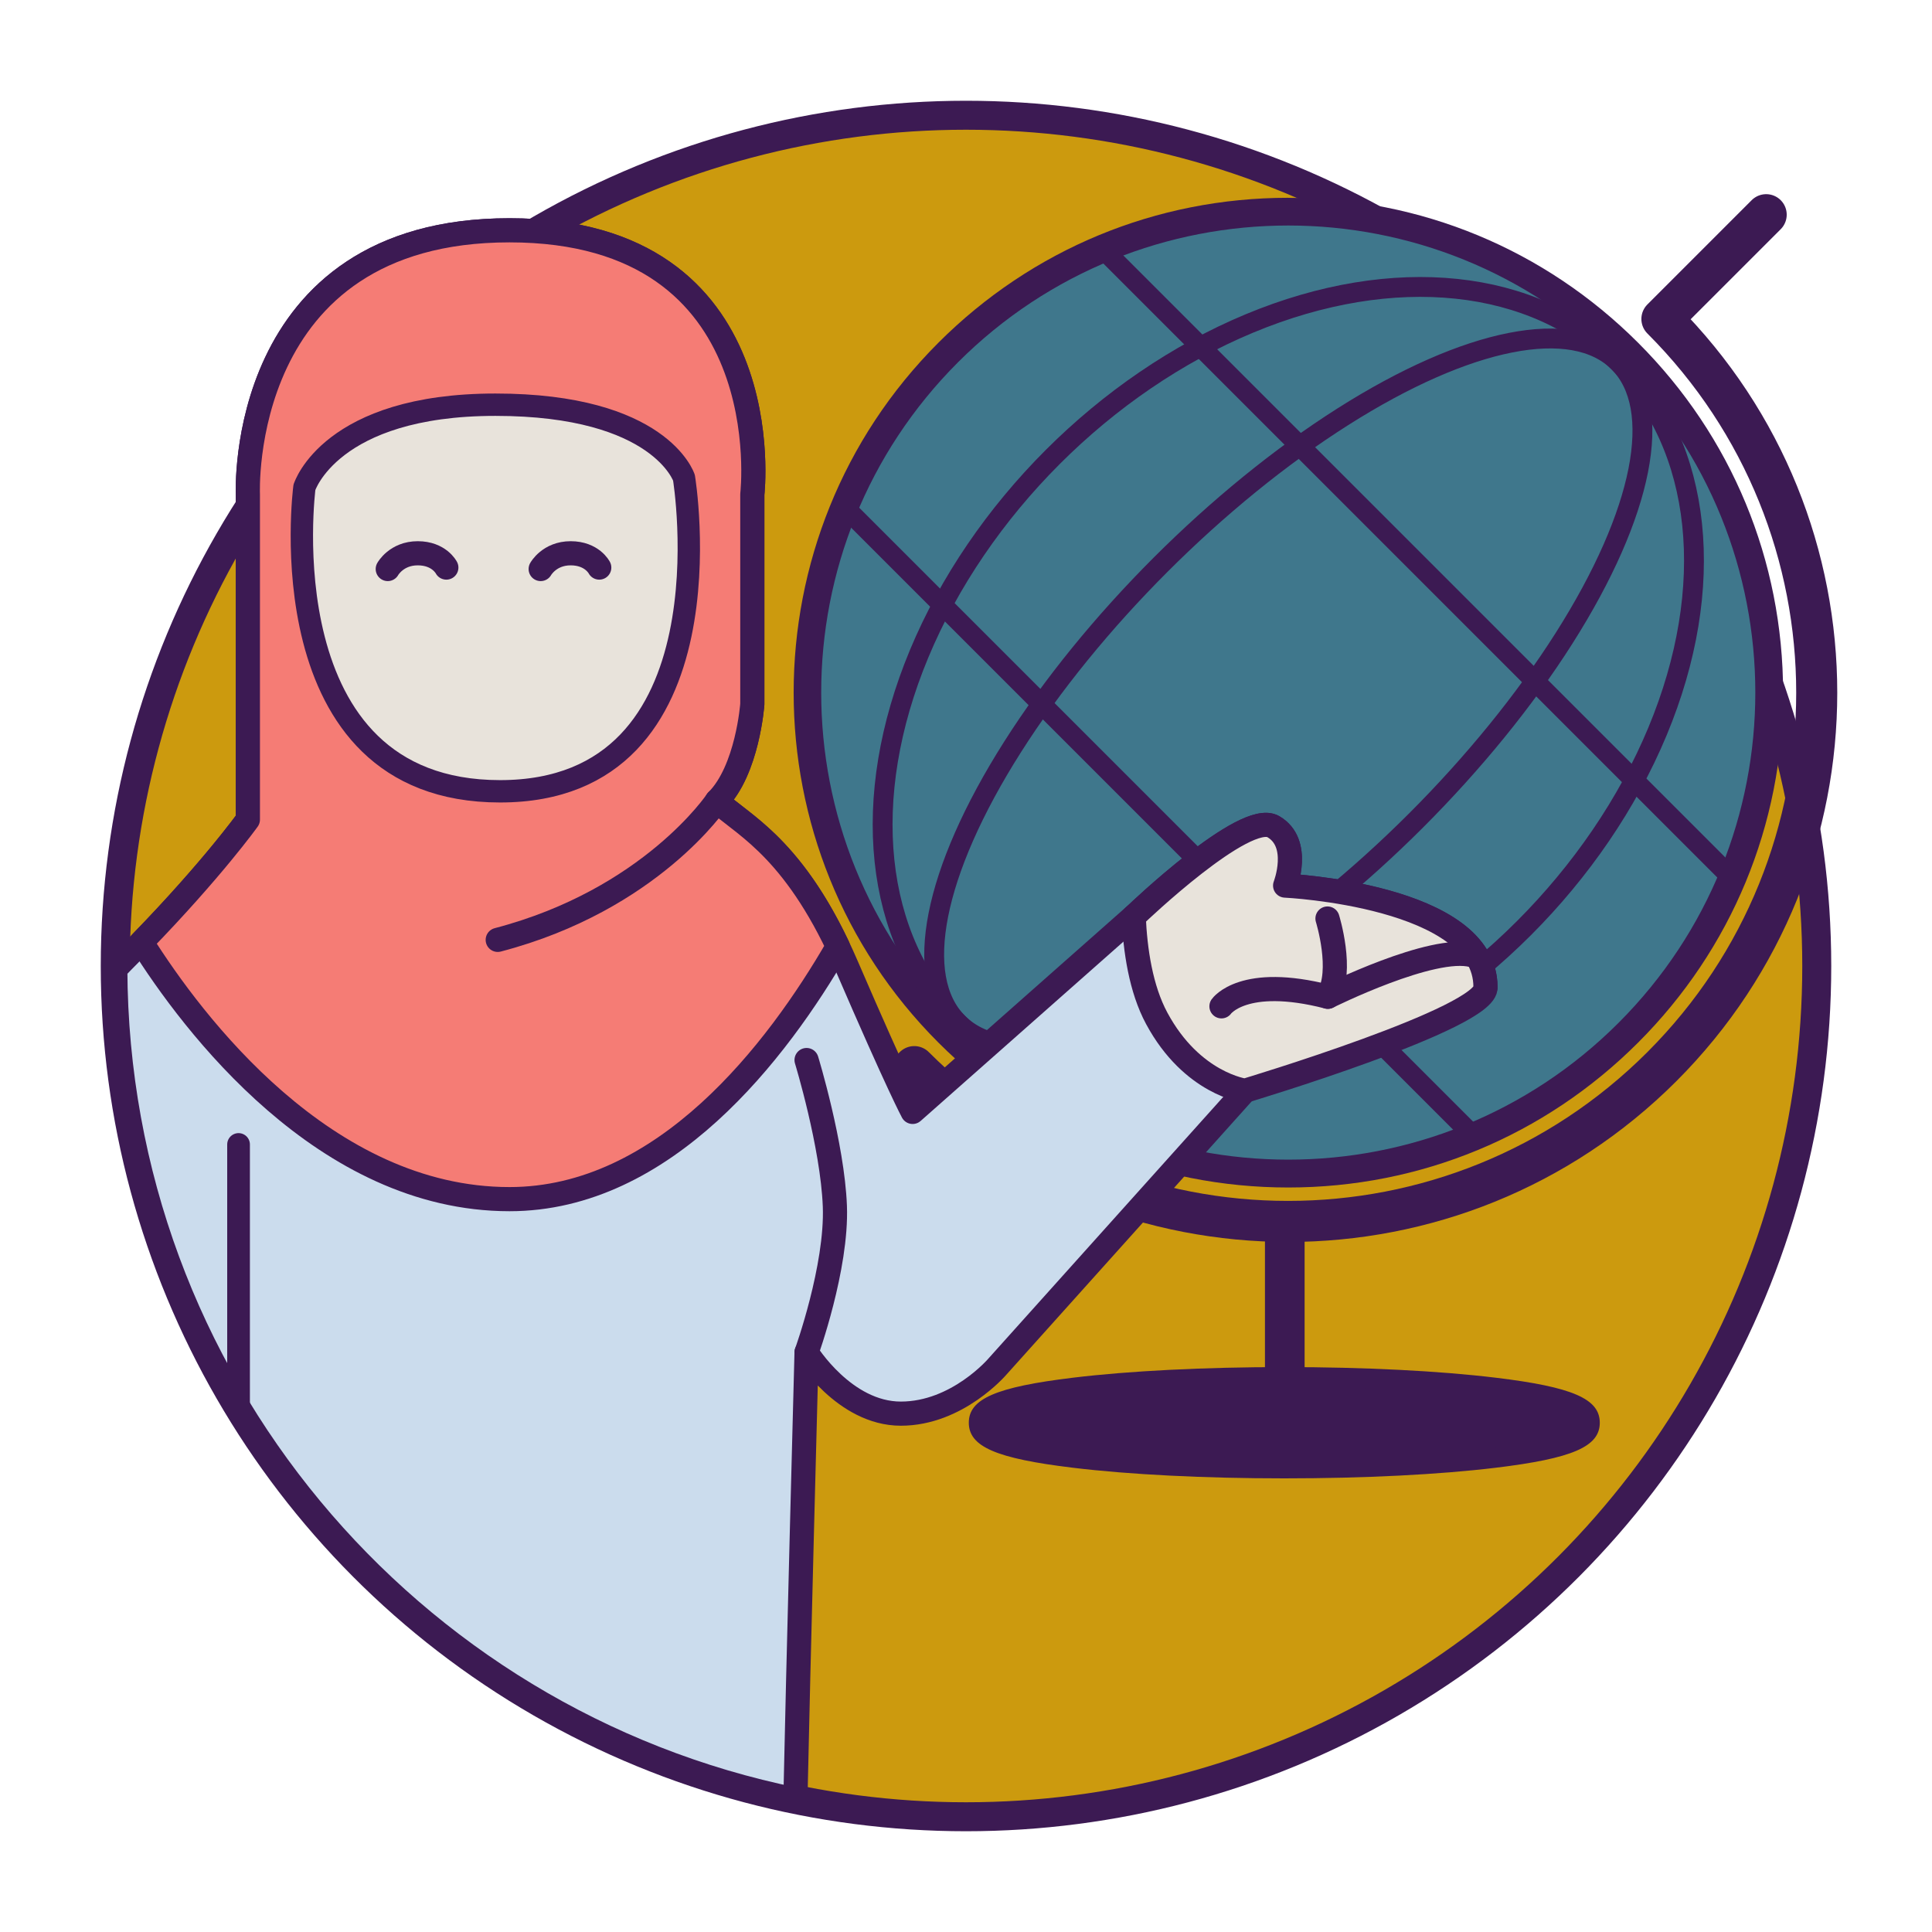 <?xml version="1.0" encoding="UTF-8"?>
<svg id="Layer_1" data-name="Layer 1" xmlns="http://www.w3.org/2000/svg" viewBox="0 0 400 400">
  <defs>
    <style>
      .cls-1 {
        fill: #dcd8d0;
      }

      .cls-1, .cls-2, .cls-3, .cls-4, .cls-5, .cls-6, .cls-7, .cls-8, .cls-9, .cls-10, .cls-11 {
        stroke: #3c1a53;
      }

      .cls-1, .cls-2, .cls-4, .cls-5, .cls-6, .cls-7, .cls-8, .cls-9, .cls-10, .cls-11, .cls-12 {
        stroke-linecap: round;
      }

      .cls-1, .cls-2, .cls-4, .cls-5, .cls-6, .cls-7, .cls-8, .cls-9, .cls-11, .cls-12 {
        stroke-linejoin: round;
      }

      .cls-1, .cls-7 {
        stroke-width: 4.11px;
      }

      .cls-2 {
        fill: #f57c75;
      }

      .cls-2, .cls-4, .cls-5, .cls-8, .cls-12 {
        stroke-width: 5px;
      }

      .cls-3 {
        fill: #cc9a0e;
        stroke-width: 6px;
      }

      .cls-3, .cls-10 {
        stroke-miterlimit: 10;
      }

      .cls-4 {
        fill: #cbdced;
      }

      .cls-5, .cls-6 {
        fill: #e8e3db;
      }

      .cls-6 {
        stroke-width: 4.63px;
      }

      .cls-7, .cls-8, .cls-9, .cls-10, .cls-12 {
        fill: none;
      }

      .cls-13, .cls-11 {
        fill: #3f778c;
      }

      .cls-9 {
        stroke-width: 8.5px;
      }

      .cls-14 {
        fill: #3c1a53;
      }

      .cls-15 {
        fill: #3c1a53;
      }

      .cls-10 {
        stroke-width: 4.7px;
      }

      .cls-11 {
        stroke-width: 8.21px;
      }

      .cls-12 {
        stroke: #3c1a53;
      }
    </style>
  </defs>
  <g>
    <circle class="cls-3" cx="200" cy="200" r="176.14"/>
    <g>
      <g>
        <path class="cls-13" d="M266.72,242.97c-26.6,0-51.6-10.36-70.41-29.17-18.81-18.81-29.17-43.81-29.17-70.41s10.36-51.6,29.17-70.41c18.81-18.81,43.81-29.17,70.41-29.17s51.6,10.36,70.41,29.17c38.82,38.82,38.82,102,0,140.82-18.81,18.81-43.81,29.17-70.41,29.17Z"/>
        <path class="cls-15" d="M266.72,46.69c24.75,0,49.5,9.44,68.38,28.32,37.76,37.76,37.76,98.99,0,136.76-18.88,18.88-43.63,28.32-68.38,28.32s-49.5-9.44-68.38-28.32c-37.76-37.76-37.76-98.99,0-136.76,18.88-18.88,43.63-28.32,68.38-28.32M266.72,40.95c-27.37,0-53.09,10.66-72.44,30.01-39.95,39.95-39.95,104.94,0,144.89,19.35,19.35,45.08,30.01,72.44,30.01s53.09-10.66,72.44-30.01c19.35-19.35,30.01-45.08,30.01-72.44s-10.66-53.09-30.01-72.44c-19.35-19.35-45.08-30.01-72.44-30.01h0Z"/>
      </g>
      <ellipse class="cls-7" cx="266.72" cy="143.4" rx="96.7" ry="68.98" transform="translate(-23.27 230.6) rotate(-45)"/>
      <ellipse class="cls-7" cx="266.72" cy="143.4" rx="96.7" ry="37.42" transform="translate(-23.27 230.6) rotate(-45)"/>
      <g>
        <line class="cls-1" x1="229.01" y1="52.23" x2="357.89" y2="181.11"/>
        <line class="cls-1" x1="175.55" y1="105.68" x2="304.44" y2="234.57"/>
      </g>
      <path class="cls-9" d="M365.67,44.45l-21.59,21.59c42.74,42.74,42.74,112.05,0,154.79s-112.05,42.74-154.79,0l-19.21,19.21"/>
      <g>
        <path class="cls-14" d="M265.9,304.04c-16.43,0-31.89-.78-43.54-2.19-14.2-1.72-19.74-3.76-19.74-7.29s5.53-5.56,19.74-7.29c11.64-1.41,27.1-2.19,43.54-2.19s31.89.78,43.54,2.19c14.2,1.72,19.74,3.76,19.74,7.29s-5.53,5.56-19.74,7.29c-11.64,1.41-27.1,2.19-43.54,2.19Z"/>
        <path class="cls-15" d="M265.9,287.14c33.81,0,61.22,3.32,61.22,7.42s-27.41,7.42-61.22,7.42-61.22-3.32-61.22-7.42,27.41-7.42,61.22-7.42M265.9,283.04c-16.51,0-32.06.78-43.78,2.2-15.91,1.93-21.54,4.37-21.54,9.32s5.64,7.4,21.54,9.32c11.72,1.42,27.27,2.2,43.78,2.2s32.06-.78,43.78-2.2c15.91-1.93,21.54-4.37,21.54-9.32s-5.64-7.4-21.54-9.32c-11.72-1.42-27.27-2.2-43.78-2.2h0Z"/>
      </g>
      <line class="cls-11" x1="266" y1="253.43" x2="266" y2="292.39"/>
    </g>
    <path class="cls-4" d="M307.55,204.34c0-19.03-41.48-20.99-41.48-20.99,0,0,3.42-8.79-2.44-12.2s-28.31,18.06-28.31,18.06l-46.37,41s-2.93-5.37-13.67-30.26c-10.74-24.89-21.96-29.28-26.84-34.16,6.34-6.34,7.32-20.01,7.32-20.01v-43.44s6.35-54.66-50.27-54.66-54.17,54.66-54.17,54.66v67.35s-8.54,11.96-25.87,29.28c-.55.55-1.07,1.1-1.58,1.67.3,84.89,60.66,155.63,140.81,171.95.51-24.89,2.31-92.6,2.31-92.6,0,0,7.81,12.69,19.52,12.69s20.01-9.76,20.01-9.76l51.25-57.1,49.78-21.47Z"/>
    <path class="cls-8" d="M166.99,279.99s6.34-17.57,5.86-30.26c-.49-12.69-5.86-30.26-5.86-30.26"/>
    <path class="cls-2" d="M148.44,165.79c6.34-6.34,7.32-20.01,7.32-20.01v-43.44s6.35-54.66-50.27-54.66-54.17,54.66-54.17,54.66v67.35s-7.28,10.19-22.02,25.38c10.56,16.79,37.89,53.2,76.19,53.2,32.06,0,55.41-30.56,67.98-52.32-10.17-21.38-20.42-25.55-25.03-30.16Z"/>
    <path class="cls-5" d="M307.55,204.34c0-19.03-41.48-20.99-41.48-20.99,0,0,3.42-8.79-2.44-12.2-5.86-3.42-28.31,18.06-28.31,18.06l-.6.53c.3,6.97,1.47,14.98,4.77,21.1,7.32,13.6,18.29,14.98,18.29,14.98,0,0,50.44-15.13,49.78-21.47Z"/>
    <path class="cls-6" d="M63.03,100.87s-8.3,62.96,40.51,62.96,38.07-64.91,38.07-64.91c0,0-4.88-15.13-39.04-15.13s-39.53,17.08-39.53,17.08Z"/>
    <path class="cls-8" d="M148.44,165.79s-13.67,20.5-45.39,28.8"/>
    <g>
      <path class="cls-12" d="M80.28,117.81s1.78-3.26,6.21-3.26,5.92,2.96,5.92,2.96"/>
      <path class="cls-12" d="M111.94,117.81s1.78-3.26,6.21-3.26,5.92,2.96,5.92,2.96"/>
    </g>
    <path class="cls-8" d="M252.89,208.35s4.52-6.49,22.02-1.98c0,0,21.72-10.84,30-8.58"/>
    <path class="cls-8" d="M274.84,190.17s3.39,10.94.07,16.2"/>
  </g>
  <line class="cls-10" x1="49.39" y1="236.95" x2="49.39" y2="291.54"/>
</svg>